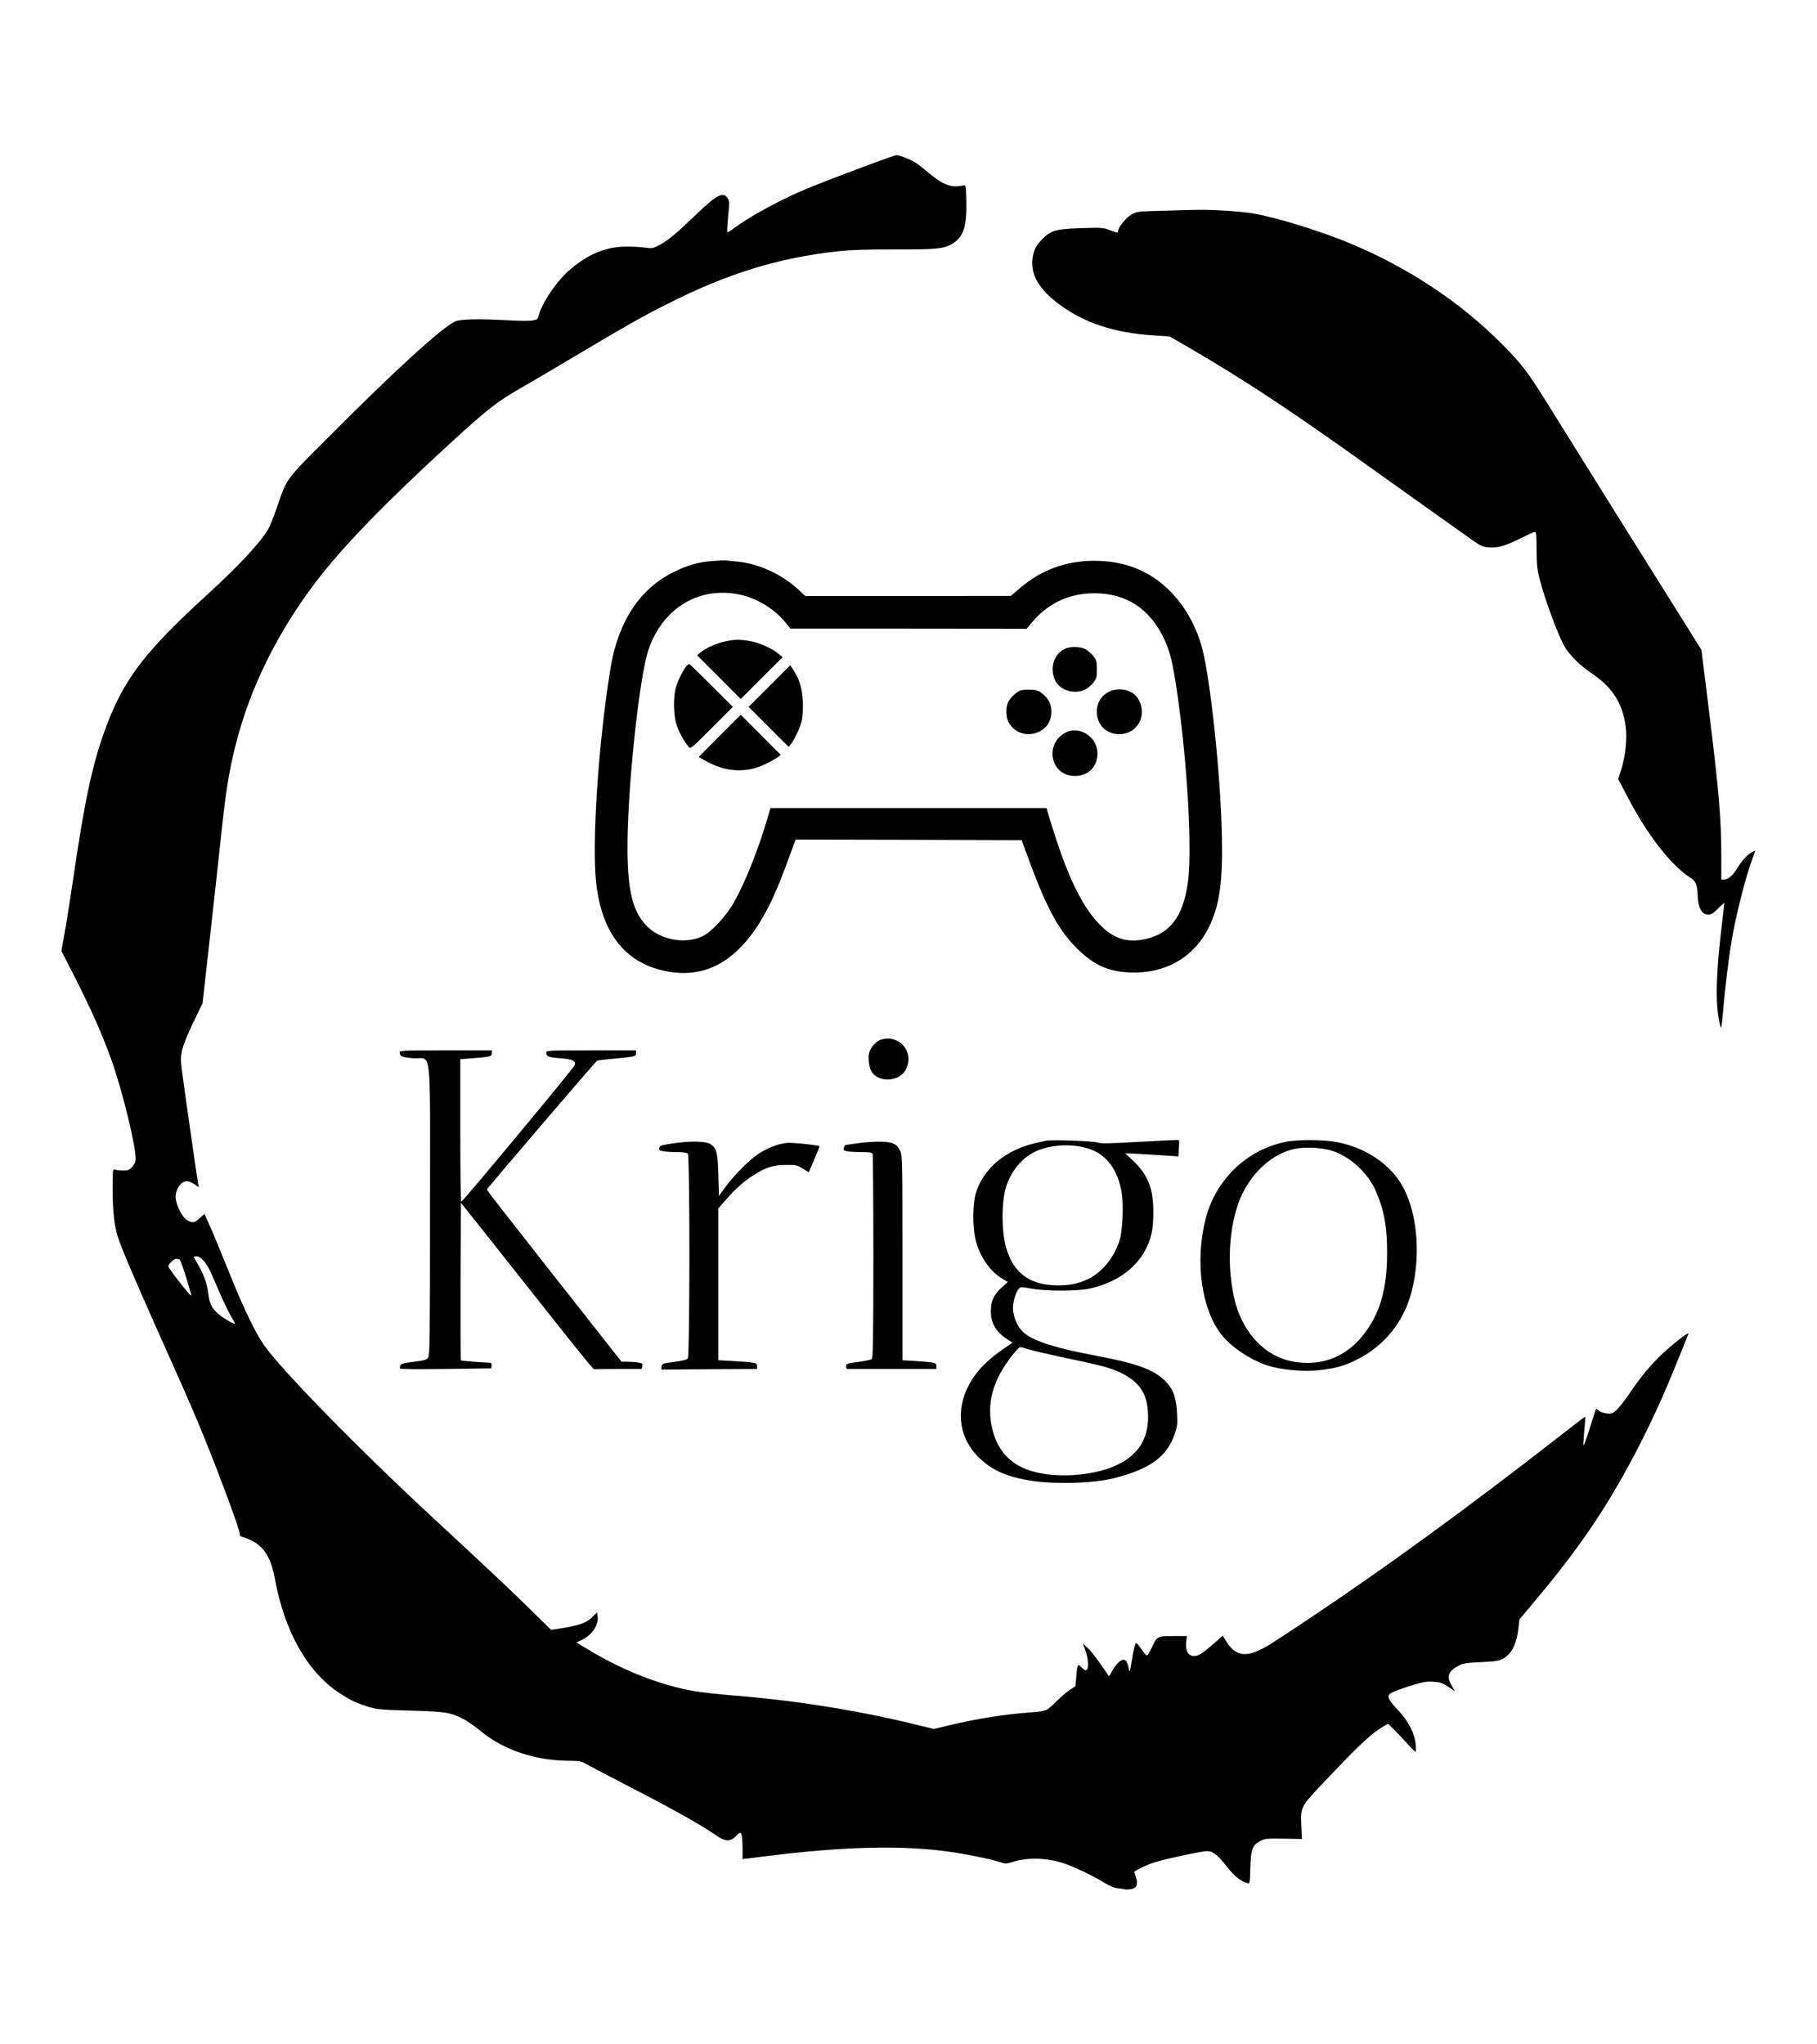 <?xml version="1.0" standalone="no"?>
<!DOCTYPE svg PUBLIC "-//W3C//DTD SVG 20010904//EN"
 "http://www.w3.org/TR/2001/REC-SVG-20010904/DTD/svg10.dtd">
<svg version="1.0" xmlns="http://www.w3.org/2000/svg"
 width="1500pt" height="1687pt" viewBox="0 0 1500 1687"
 preserveAspectRatio="xMidYMid meet">

<g transform="translate(0,1687) scale(0.1,-0.1)"
fill="#000000" stroke="none">
<path d="M7225 15529 c-262 -97 -474 -179 -575 -221 -209 -88 -465 -227 -588
-320 -30 -22 -56 -38 -58 -35 -3 3 1 61 7 130 12 114 11 127 -4 151 -38 57
-90 29 -269 -143 -164 -157 -231 -212 -302 -248 -45 -23 -56 -25 -111 -17 -33
5 -105 9 -160 8 -160 -1 -301 -58 -451 -182 -113 -93 -242 -282 -269 -394 -6
-23 -14 -28 -53 -34 -25 -4 -114 -3 -197 2 -241 13 -394 10 -437 -9 -109 -49
-505 -411 -1063 -972 -338 -338 -328 -325 -409 -563 -25 -74 -57 -155 -72
-180 -63 -109 -245 -304 -494 -532 -518 -472 -693 -700 -840 -1089 -115 -304
-180 -607 -279 -1287 -22 -149 -52 -339 -67 -422 l-27 -152 111 -217 c140
-277 223 -463 302 -683 89 -248 200 -702 200 -817 0 -22 -9 -43 -28 -64 -23
-26 -34 -31 -74 -31 -26 0 -56 3 -67 7 -21 6 -21 3 -21 -152 0 -184 12 -300
41 -398 22 -75 130 -329 304 -720 239 -534 280 -628 355 -805 142 -337 350
-892 350 -936 0 -8 6 -16 13 -18 165 -48 238 -140 276 -347 79 -431 264 -762
521 -936 98 -65 137 -85 240 -118 81 -26 98 -28 355 -35 292 -8 329 -14 440
-69 33 -17 97 -62 143 -100 183 -152 442 -241 712 -245 105 -1 119 -3 160 -27
25 -15 195 -104 379 -199 343 -177 579 -310 687 -386 80 -57 121 -59 170 -10
32 32 35 33 44 16 6 -10 10 -61 10 -113 l0 -93 143 18 c698 89 1184 100 1600
38 137 -21 332 -62 394 -84 32 -11 45 -10 97 6 123 38 280 33 420 -13 80 -27
244 -105 331 -159 47 -29 84 -44 115 -47 25 -2 51 -6 59 -9 7 -2 29 -1 48 2
48 9 60 39 41 98 l-15 46 41 24 c23 13 75 35 116 50 79 27 398 96 447 96 45 0
86 -32 158 -124 63 -81 115 -124 172 -140 21 -7 21 -4 25 126 4 154 16 187 83
222 36 19 54 21 191 19 l152 -3 -5 103 c-8 161 -8 161 185 365 255 270 361
372 444 430 42 28 81 52 86 52 5 0 56 -51 113 -112 56 -62 107 -115 112 -117
6 -2 8 20 4 57 -8 94 -58 192 -144 284 -82 88 -94 112 -67 138 11 10 79 36
153 60 115 36 143 42 201 38 58 -3 76 -9 125 -41 l57 -38 -26 44 c-47 79 -32
122 59 170 33 17 66 22 180 27 117 5 147 10 182 28 72 38 115 124 129 259 l7
65 160 191 c360 432 586 771 828 1242 139 272 223 461 407 924 8 20 -75 -40
-175 -128 -108 -95 -205 -206 -303 -352 -43 -64 -96 -131 -116 -149 -33 -28
-42 -32 -81 -27 -24 2 -53 13 -63 22 -11 10 -22 16 -24 14 -2 -2 -25 -73 -52
-158 -26 -84 -50 -149 -52 -143 -2 6 1 61 7 123 6 62 10 114 8 115 -1 2 -83
-60 -182 -138 -781 -609 -1481 -1119 -2105 -1534 -321 -214 -342 -227 -415
-260 -114 -53 -194 -30 -258 71 l-33 53 -74 -65 c-92 -81 -127 -103 -162 -103
-50 0 -75 47 -65 123 l6 42 -113 0 c-132 0 -135 -2 -175 -90 -16 -34 -33 -65
-40 -69 -6 -4 -25 16 -47 49 -19 31 -41 54 -47 52 -6 -2 -20 -59 -31 -128 -19
-116 -20 -121 -28 -80 -14 81 -47 92 -98 34 -18 -20 -39 -52 -47 -71 -8 -20
-18 -31 -21 -25 -87 129 -129 186 -166 223 l-46 44 20 -57 c24 -68 29 -142 12
-159 -9 -9 -18 -6 -42 17 -35 33 -36 32 -45 -77 l-7 -77 -46 -30 c-26 -17 -74
-58 -107 -91 -33 -34 -71 -67 -85 -74 -14 -8 -68 -17 -120 -20 -232 -17 -445
-51 -683 -107 l-127 -31 -168 41 c-473 115 -992 197 -1492 236 -113 9 -254 25
-315 35 -278 48 -582 166 -868 337 l-108 65 51 25 c83 41 136 127 123 197 l-5
26 -37 -37 c-45 -46 -98 -66 -236 -90 l-105 -17 -153 150 c-167 165 -315 305
-847 798 -606 562 -1229 1200 -1373 1406 -71 102 -172 314 -287 600 -56 140
-124 306 -152 368 l-50 112 -39 -35 c-45 -40 -61 -43 -106 -16 -41 25 -93 132
-93 190 0 70 45 131 96 131 12 0 38 -11 58 -25 l37 -25 -6 32 c-9 52 -112 769
-130 908 -15 115 -15 131 -1 195 10 40 48 136 92 226 l76 157 58 518 c32 286
75 674 95 864 39 368 65 534 120 750 119 472 344 928 666 1351 220 288 565
644 1098 1133 319 292 392 349 596 466 61 35 252 147 425 250 457 272 563 332
775 439 496 252 920 383 1414 437 105 11 236 16 466 15 336 -1 405 5 470 43
97 54 127 142 123 352 -3 118 -5 138 -18 135 -100 -25 -171 -1 -290 99 -41 35
-91 74 -111 87 -39 26 -135 63 -159 62 -8 0 -87 -27 -175 -60z m-5546 -9064
c38 -44 48 -63 127 -249 36 -83 80 -176 99 -208 19 -31 35 -59 35 -62 0 -14
-107 48 -143 83 -53 49 -68 83 -78 167 -8 75 -38 158 -89 244 -16 28 -30 53
-30 55 0 3 11 5 24 5 15 0 36 -13 55 -35z m-192 3 c12 -15 97 -288 91 -293 -6
-7 -188 226 -188 241 0 21 46 64 68 64 11 0 24 -6 29 -12z"/>
<path d="M9590 15130 c-201 -5 -206 -6 -251 -32 -45 -26 -109 -106 -109 -135
0 -17 -5 -17 -70 8 -51 20 -68 21 -230 16 -213 -7 -252 -17 -327 -92 -40 -41
-55 -65 -69 -110 -43 -148 21 -283 198 -418 211 -161 467 -246 798 -266 l125
-8 156 -90 c471 -275 840 -518 1509 -997 438 -313 725 -517 830 -591 77 -54
89 -60 146 -63 75 -5 130 12 266 79 54 27 103 49 110 49 10 0 13 -35 13 -148
1 -127 4 -161 29 -255 41 -161 151 -457 203 -545 42 -71 126 -155 216 -215
179 -121 260 -246 288 -445 13 -96 -2 -243 -37 -355 l-25 -78 77 -147 c163
-313 361 -567 516 -665 47 -29 60 -60 63 -145 4 -108 33 -162 88 -162 23 0 42
12 80 50 28 28 51 49 52 48 1 -2 -9 -86 -21 -188 -48 -391 -54 -637 -20 -795
13 -58 13 -59 19 -25 3 19 9 71 12 115 12 156 45 432 71 584 30 184 109 498
158 636 20 55 36 101 36 103 0 1 -12 -4 -27 -12 -36 -19 -82 -68 -122 -134
-39 -61 -74 -92 -107 -92 l-24 0 0 183 c0 325 -19 543 -107 1252 l-57 460
-184 295 c-101 162 -206 329 -232 370 -42 66 -410 654 -853 1365 -169 272
-213 329 -382 499 -337 339 -764 623 -1235 821 -254 107 -623 221 -820 254
-96 16 -330 31 -445 29 -55 -1 -192 -4 -305 -8z"/>
<path d="M5880 12239 c-120 -10 -200 -33 -315 -89 -281 -137 -460 -407 -524
-790 -99 -600 -156 -1438 -120 -1772 45 -417 236 -663 569 -733 228 -48 427 8
595 167 156 148 275 354 400 693 36 99 70 190 75 203 l10 22 932 -2 932 -3 13
-35 c180 -503 281 -698 447 -862 135 -133 255 -188 431 -195 292 -13 530 122
653 370 90 182 118 378 109 767 -11 498 -94 1280 -163 1539 -49 186 -145 354
-274 481 -163 160 -369 241 -615 241 -236 0 -442 -76 -620 -230 l-70 -60 -849
-1 -848 0 -57 53 c-141 130 -333 217 -511 232 -36 3 -76 7 -90 9 -14 1 -63 -1
-110 -5z m256 -284 c131 -34 265 -120 345 -220 l44 -54 975 0 975 -1 42 50
c134 161 310 243 518 243 263 0 457 -127 576 -378 49 -105 71 -197 108 -450
85 -586 125 -1312 86 -1570 -41 -272 -144 -408 -343 -455 -141 -33 -251 -5
-356 92 -165 150 -295 417 -441 901 l-26 87 -1139 0 -1139 0 -26 -87 c-75
-256 -184 -528 -274 -688 -65 -116 -187 -248 -263 -284 -135 -64 -330 -33
-445 72 -126 116 -173 294 -173 662 0 493 97 1408 174 1633 120 354 437 535
782 447z"/>
<path d="M5984 11575 c-70 -15 -155 -53 -199 -89 l-30 -25 180 -180 180 -181
173 173 173 172 -33 28 c-50 43 -165 94 -239 106 -82 14 -128 13 -205 -4z"/>
<path d="M8795 11516 c-65 -29 -105 -94 -105 -171 0 -110 76 -185 187 -185 60
0 108 24 147 73 28 35 31 45 31 112 0 67 -3 77 -31 112 -17 21 -46 46 -65 55
-40 21 -121 23 -164 4z"/>
<path d="M5668 11373 c-26 -30 -65 -106 -84 -163 -28 -83 -26 -244 4 -331 21
-60 55 -121 97 -174 15 -19 22 -13 190 155 l175 175 -177 177 c-98 98 -181
178 -184 178 -3 0 -13 -8 -21 -17z"/>
<path d="M6352 11207 l-172 -172 165 -165 166 -165 20 25 c31 40 78 143 90
200 6 29 9 96 7 149 -5 105 -28 184 -76 257 l-28 43 -172 -172z"/>
<path d="M8420 11169 c-33 -14 -78 -57 -97 -94 -20 -38 -20 -122 0 -161 91
-176 357 -115 357 81 0 61 -24 109 -74 149 -31 25 -47 31 -99 33 -34 2 -73 -2
-87 -8z"/>
<path d="M9139 11151 c-56 -35 -84 -87 -84 -156 0 -108 77 -185 185 -185 158
0 241 170 148 303 -50 70 -169 89 -249 38z"/>
<path d="M5941 10796 l-173 -174 43 -25 c174 -102 348 -113 512 -32 40 19 83
44 97 54 l25 20 -165 166 -165 165 -174 -174z"/>
<path d="M8811 10829 c-106 -42 -153 -167 -101 -269 31 -61 90 -95 164 -95
111 0 186 76 186 186 0 128 -134 224 -249 178z"/>
<path d="M7274 8289 c-42 -12 -91 -69 -100 -115 -9 -46 2 -121 22 -151 62 -95
234 -81 284 22 69 143 -54 288 -206 244z"/>
<path d="M3300 8183 c0 -34 16 -40 113 -48 155 -11 137 149 137 -1254 0 -1044
-2 -1199 -15 -1218 -12 -17 -33 -23 -120 -34 -85 -10 -106 -16 -111 -31 -3
-10 -3 -21 -1 -25 3 -5 173 -6 379 -3 l373 5 3 23 c2 13 -2 22 -10 23 -119 6
-239 16 -243 20 -3 3 -4 297 -3 653 l3 648 217 -273 c119 -151 365 -460 545
-688 180 -228 331 -414 336 -413 4 1 94 2 201 2 l194 0 4 24 c4 21 1 24 -40
30 -25 3 -64 6 -88 6 l-43 0 -363 461 c-200 254 -450 572 -555 707 -106 134
-193 248 -193 254 0 8 893 1052 909 1062 4 3 57 10 117 15 205 20 204 20 204
47 l0 24 -370 0 c-346 0 -370 -1 -370 -17 0 -34 16 -40 113 -48 106 -8 133
-21 121 -58 -7 -23 -924 -1126 -936 -1127 -5 0 -8 265 -8 589 l0 588 88 7
c159 12 172 15 172 42 l0 24 -380 0 c-355 0 -380 -1 -380 -17z"/>
<path d="M8635 7454 c-11 -2 -51 -11 -88 -20 -245 -56 -427 -208 -490 -409
-28 -89 -30 -282 -3 -389 33 -137 119 -262 222 -322 l44 -26 -49 -44 c-67 -60
-91 -113 -91 -198 0 -97 42 -170 131 -228 l48 -31 -82 -56 c-45 -31 -112 -85
-148 -121 -239 -235 -263 -552 -57 -762 107 -108 228 -165 424 -198 199 -34
533 -25 704 19 301 78 434 177 501 372 18 55 21 79 16 164 -7 133 -33 202
-101 269 -97 94 -237 144 -596 211 -302 57 -467 109 -558 176 -48 35 -88 111
-98 185 -7 57 14 143 43 181 18 22 18 22 103 7 120 -23 391 -23 489 0 269 61
454 225 507 452 10 43 16 113 15 184 0 192 -46 306 -169 421 l-63 59 33 -1
c18 0 117 -6 219 -12 l187 -12 4 65 c3 36 3 67 1 69 -2 3 -146 -4 -321 -14
-259 -14 -324 -16 -357 -5 -39 12 -379 24 -420 14z m347 -64 c151 -46 249
-177 279 -373 15 -94 6 -305 -16 -377 -45 -149 -146 -274 -267 -330 -76 -36
-146 -50 -244 -50 -230 0 -367 99 -428 311 -39 135 -39 382 0 504 43 132 129
235 238 288 121 59 299 70 438 27z m-487 -1659 c33 -10 148 -37 255 -60 349
-73 416 -91 499 -131 151 -73 216 -164 227 -317 19 -242 -97 -402 -346 -481
-223 -71 -523 -66 -688 13 -145 68 -229 188 -260 367 -26 160 9 314 110 470
52 80 116 158 131 158 7 0 39 -9 72 -19z"/>
<path d="M10605 7443 c-315 -67 -567 -310 -650 -626 -94 -358 -37 -764 137
-974 94 -113 275 -224 420 -258 120 -27 263 -37 375 -25 138 15 202 32 310 85
231 113 394 316 458 569 80 316 41 685 -96 897 -107 165 -293 285 -514 330
-112 23 -337 25 -440 2z m395 -73 c151 -50 296 -185 360 -336 67 -155 92 -294
91 -509 0 -295 -59 -498 -194 -671 -121 -154 -279 -234 -462 -234 -190 0 -344
75 -461 223 -103 131 -155 283 -176 515 -21 234 17 491 97 656 95 194 254 332
429 372 85 19 233 12 316 -16z"/>
<path d="M5555 7432 c-98 -15 -110 -19 -113 -38 -3 -18 4 -22 35 -27 21 -4 72
-7 114 -7 45 0 80 -5 87 -12 18 -18 17 -1667 0 -1691 -9 -11 -43 -20 -113 -29
-95 -12 -100 -14 -103 -38 l-3 -25 396 3 395 2 0 25 c0 27 -12 29 -212 41
l-108 6 0 626 0 627 63 72 c78 90 144 149 226 201 101 66 162 85 267 86 85 1
94 -1 141 -30 l50 -31 45 106 c25 58 44 107 43 109 -9 10 -229 33 -272 28 -74
-9 -157 -41 -234 -92 -74 -49 -200 -176 -274 -277 l-50 -69 -5 174 c-5 188
-14 220 -66 255 -37 24 -172 26 -309 5z"/>
<path d="M7085 7434 c-60 -9 -111 -16 -111 -17 -1 -1 -4 -12 -8 -23 -6 -18 -1
-22 31 -28 21 -3 75 -6 119 -6 65 0 83 -3 88 -16 3 -9 6 -390 6 -849 0 -664
-3 -835 -13 -843 -7 -6 -57 -17 -112 -24 -93 -12 -100 -15 -100 -35 0 -13 3
-23 8 -23 4 0 171 0 372 0 l365 0 0 24 c0 28 -11 31 -182 42 l-98 6 0 846 c0
787 -1 849 -18 881 -29 59 -61 74 -154 77 -46 2 -132 -4 -193 -12z"/>
</g>
</svg>
